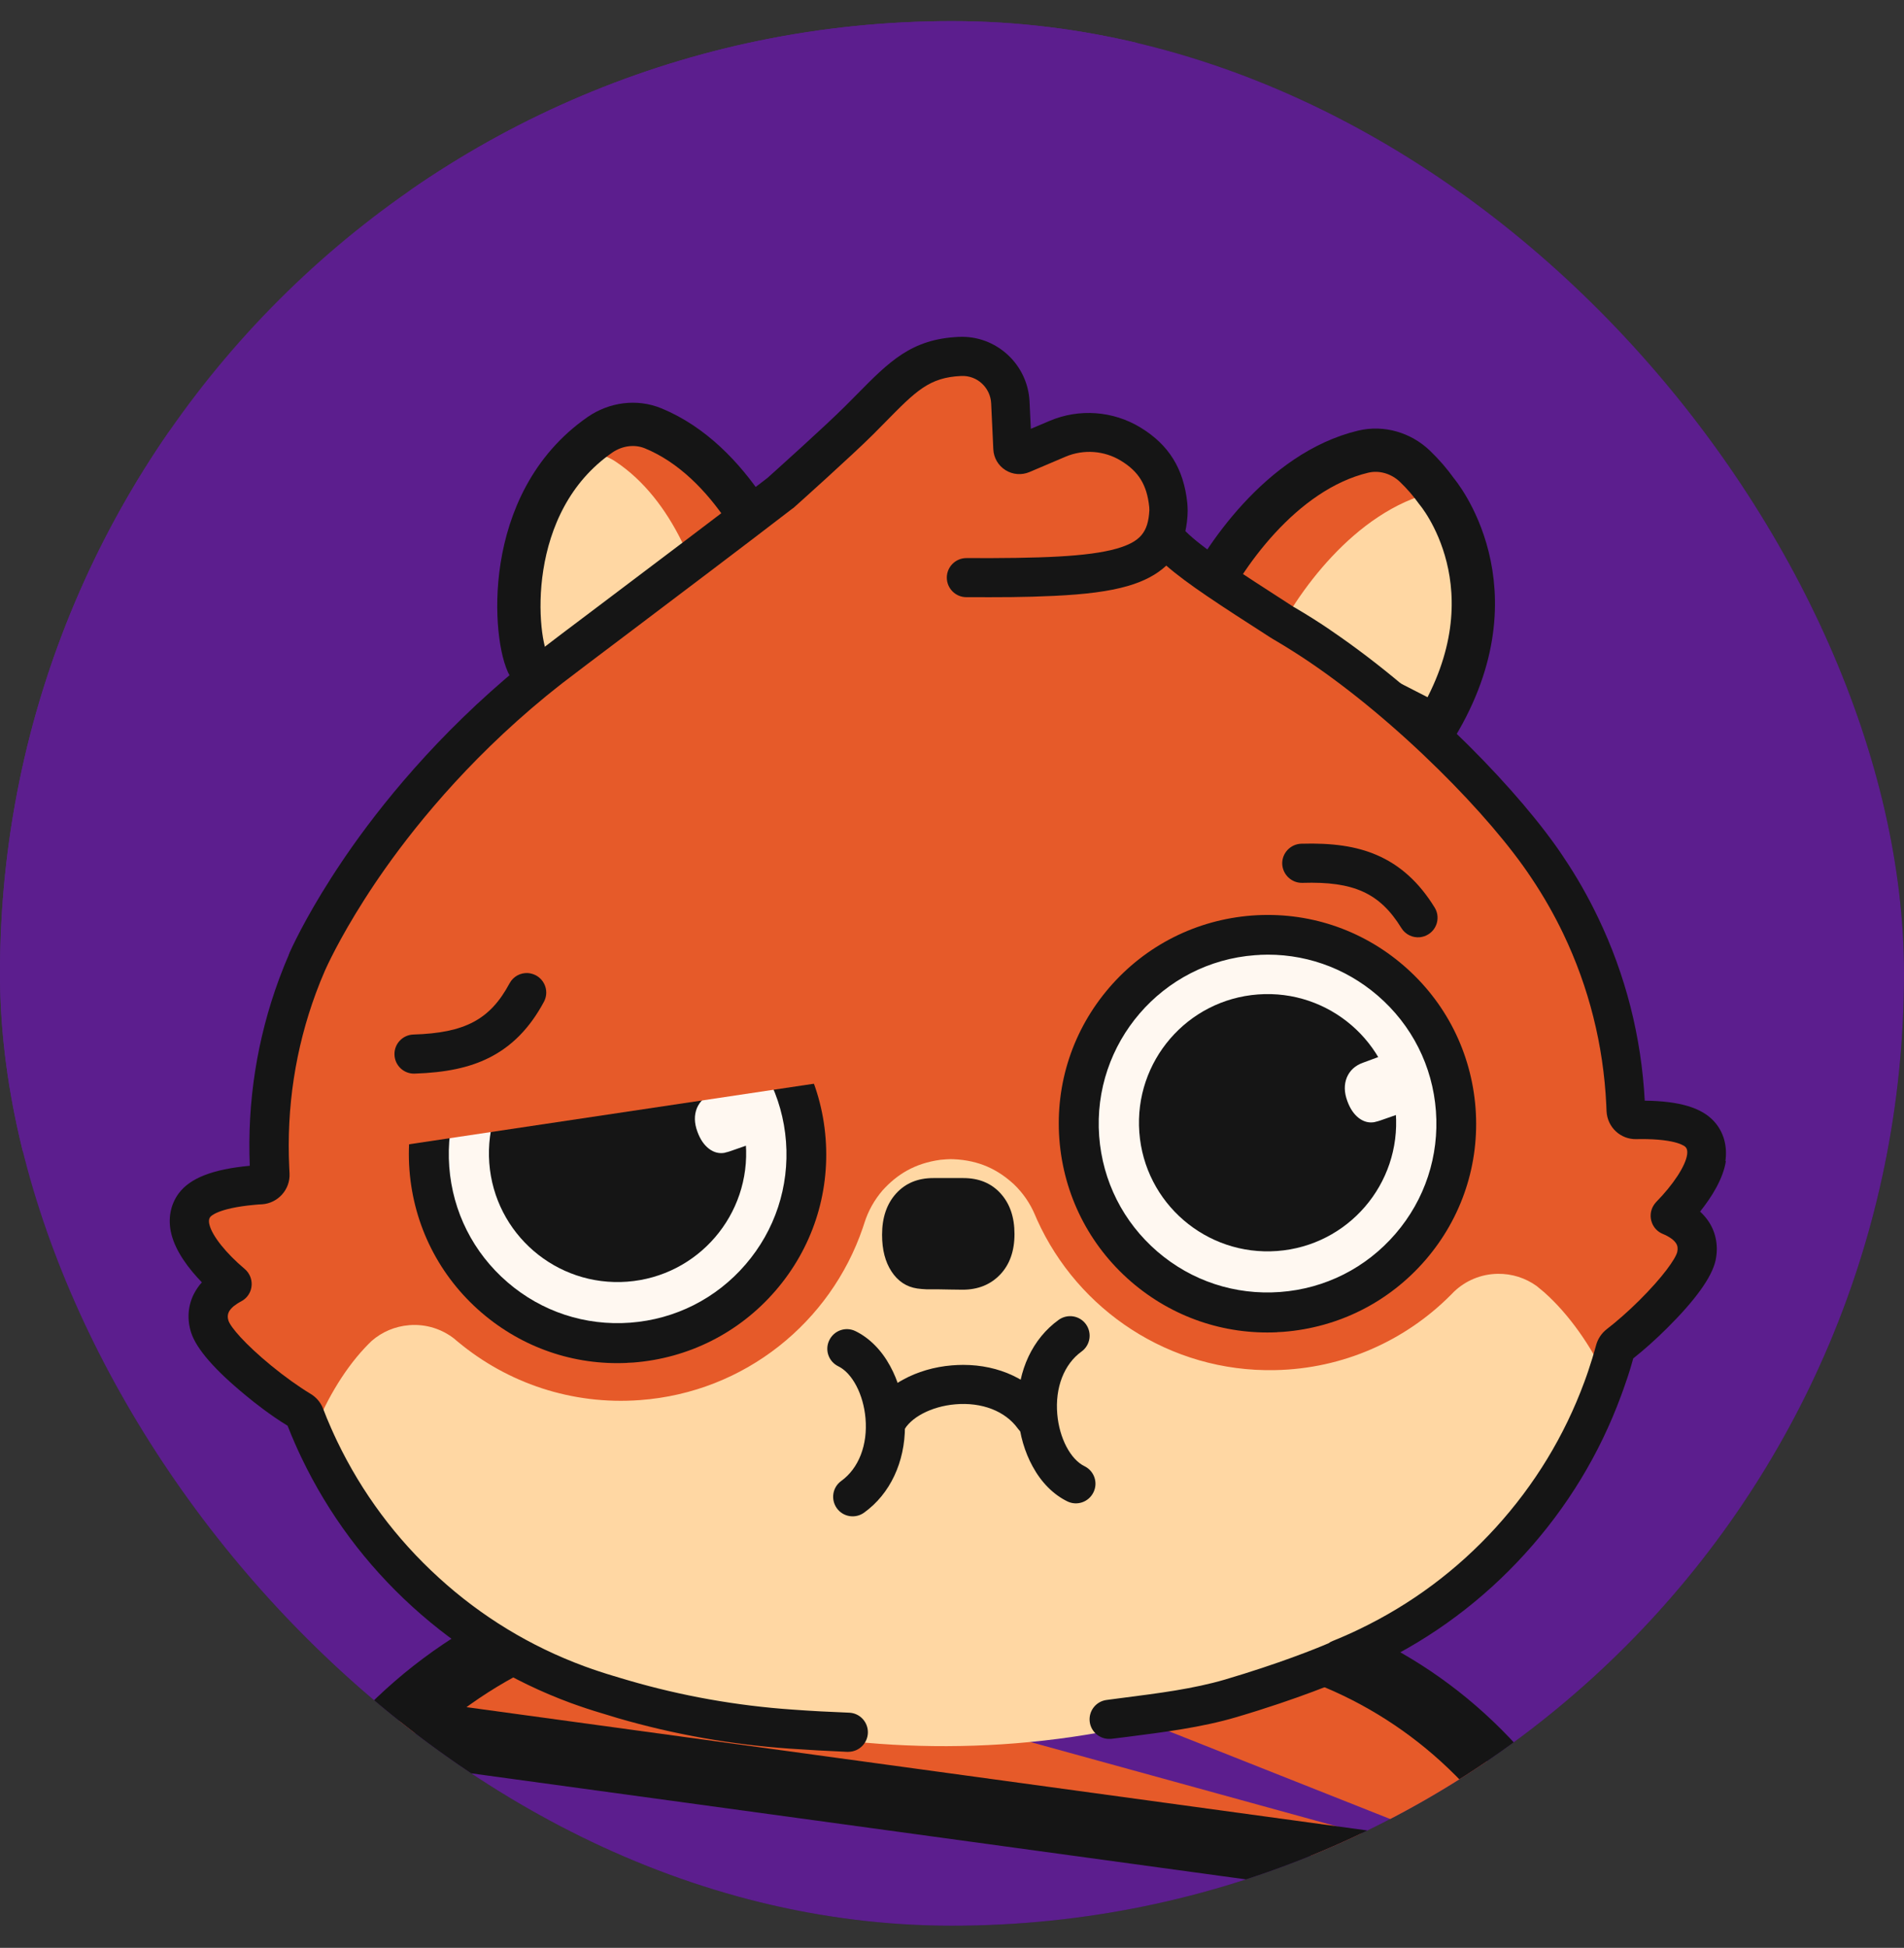 <svg width="44" height="45" viewBox="0 0 44 45" fill="none" xmlns="http://www.w3.org/2000/svg">
<rect x="0" y="0" width="44" height="45" fill="#333333" stroke="none"/>
<g clip-path="url(#clip0_2012_1418)">
<rect y="0.488" width="64" height="64" rx="32" fill="black" fill-opacity="0.2"/>
<rect x="-4" y="-3.512" width="72" height="72" rx="36" fill="#5C1E8E" stroke="#5C1E8E" stroke-width="8"/>
<path d="M36.341 43.694C36.071 44.275 35.686 44.848 35.273 45.251L35.273 45.252C35.231 45.292 35.19 45.33 35.149 45.367C35.022 45.463 34.866 45.521 34.694 45.526L34.694 45.526C34.494 45.532 34.311 45.463 34.168 45.344C34.143 45.321 34.114 45.294 34.084 45.267C34.084 45.267 34.083 45.266 34.083 45.266L33.58 45.822C32.864 45.169 32.08 45.389 31.18 45.64C30.679 45.78 30.143 45.93 29.562 45.946L36.341 43.694ZM36.341 43.694C35.827 42.494 35.096 41.415 34.167 40.487L34.167 40.487C33.228 39.547 32.135 38.81 30.918 38.295L30.917 38.295C30.713 38.209 30.505 38.129 30.296 38.056L30.014 37.958C29.905 37.925 29.762 37.881 29.583 37.827C29.125 37.69 28.479 37.496 27.7 37.264C24.183 36.216 20.608 36.284 17.667 36.956C17.667 36.956 17.667 36.956 17.667 36.956L17.5 36.225M36.341 43.694L9.025 39.956C10.032 38.949 11.206 38.157 12.513 37.605C12.747 37.505 12.985 37.415 13.224 37.333L13.227 37.331M17.5 36.225C17.203 36.293 16.904 36.358 16.605 36.423C15.585 36.645 14.561 36.869 13.578 37.206C13.389 37.271 13.269 37.316 13.227 37.331M17.5 36.225C20.552 35.528 24.259 35.456 27.914 36.545C28.709 36.782 29.368 36.979 29.828 37.118L17.5 36.225ZM13.227 37.331L13.516 38.023L13.513 38.025L13.503 38.029C13.499 38.03 13.495 38.032 13.492 38.033L13.258 37.415L13.227 37.331ZM19.814 48.187C19.799 48.145 19.782 48.103 19.766 48.062L19.814 48.187ZM19.814 48.187C19.916 48.466 20.075 48.718 20.276 48.93L19.814 48.187ZM8.392 45.251C8.434 45.293 8.475 45.331 8.516 45.367L7.364 43.736C7.361 43.744 7.358 43.752 7.354 43.759C7.623 44.319 7.995 44.864 8.391 45.251L8.392 45.251Z" fill="#E65A29" stroke="#151515" stroke-width="1.5"/>
<path d="M33.487 16.302L33.194 16.771L29.417 14.837L27.744 13.979C28.231 12.914 29.606 10.885 31.504 10.431C31.932 10.331 32.38 10.466 32.697 10.769C32.889 10.953 33.057 11.148 33.201 11.351C34.553 13.255 33.876 15.822 33.486 16.297L33.487 16.302Z" fill="#E65A29"/>
<path d="M33.486 16.302L33.193 16.771L29.416 14.837C29.932 13.756 31.287 11.808 33.141 11.366C33.162 11.362 33.18 11.358 33.201 11.353C34.552 13.258 33.875 15.824 33.486 16.3L33.486 16.302Z" fill="#FFD7A3"/>
<path d="M33.193 16.773L29.417 14.84L27.744 13.981C28.231 12.917 29.606 10.887 31.504 10.434C31.932 10.333 32.38 10.468 32.697 10.771C32.889 10.955 33.057 11.151 33.201 11.353C33.201 11.353 35.112 13.587 33.193 16.769L33.193 16.773Z" stroke="#151515" stroke-linejoin="round"/>
<path d="M18.256 13.983L16.433 14.582L12.95 15.725L12.439 15.892L12.397 15.793L12.222 15.383C11.908 14.845 11.634 12.134 13.348 10.468C13.503 10.317 13.674 10.177 13.862 10.044C14.223 9.794 14.688 9.727 15.093 9.895C16.897 10.637 17.94 12.856 18.256 13.983Z" fill="#E65A29"/>
<path d="M16.433 14.582L12.95 15.725L12.397 15.793L12.223 15.383C11.908 14.845 11.634 12.134 13.348 10.468C13.652 10.427 13.963 10.49 14.223 10.662C15.566 11.554 16.202 13.331 16.434 14.58L16.433 14.582Z" fill="#FFD7A3"/>
<path d="M15.095 9.896C16.899 10.638 17.942 12.857 18.258 13.984L12.441 15.893L12.225 15.384C11.883 14.798 11.586 11.627 13.864 10.045C14.225 9.795 14.69 9.729 15.095 9.896Z" stroke="#151515" stroke-linejoin="round"/>
<path d="M19.864 9.706C20.31 8.864 21.178 8.272 22.197 8.227C22.81 8.198 23.329 8.675 23.358 9.291L23.409 10.353C23.413 10.456 23.52 10.524 23.614 10.482L24.451 10.126C24.998 9.894 25.629 9.939 26.139 10.25C26.646 10.559 26.961 11.072 27.008 11.659C27.014 11.802 26.912 12.374 26.912 12.374C27.277 12.852 28.569 13.736 29.667 14.388C29.684 14.399 29.701 14.408 29.718 14.419C29.979 14.571 30.242 14.736 30.504 14.914C30.504 14.914 30.506 14.914 30.509 14.916C32.638 16.359 34.79 18.557 35.762 20.024C35.765 20.028 35.77 20.035 35.772 20.04C36.057 20.465 36.311 20.91 36.534 21.374C37.156 22.667 37.505 24.058 37.573 25.502L37.58 25.648C37.586 25.769 37.689 25.863 37.811 25.862C37.841 25.86 37.872 25.859 37.902 25.86C38.62 25.857 39.087 25.968 39.288 26.191C39.377 26.29 39.477 26.468 39.436 26.742C39.366 27.201 38.925 27.749 38.598 28.081C38.804 28.165 38.997 28.29 39.114 28.472C39.215 28.632 39.245 28.82 39.2 29.015C39.107 29.422 38.468 30.093 38.197 30.361C37.961 30.595 37.676 30.853 37.404 31.063C37.365 31.093 37.337 31.134 37.325 31.181C37.267 31.395 37.202 31.605 37.132 31.814C37.103 31.9 37.072 31.986 37.041 32.072C36.561 33.373 35.844 34.554 34.906 35.586C33.967 36.618 32.858 37.442 31.608 38.042C31.397 38.144 31.184 38.238 30.97 38.324L30.975 38.333C30.933 38.351 29.966 38.779 28.441 39.226C25.073 40.218 20.638 40.092 18.287 39.928C16.976 39.837 15.68 39.608 14.417 39.24C14.229 39.186 14.11 39.147 14.069 39.135L14.067 39.135C13.829 39.066 13.593 38.988 13.36 38.903C12.059 38.422 10.878 37.706 9.846 36.767C8.816 35.831 7.99 34.721 7.389 33.47C7.34 33.365 7.29 33.259 7.243 33.154C7.175 33 7.111 32.843 7.05 32.687C7.031 32.641 6.999 32.6 6.955 32.574C6.632 32.383 6.272 32.118 5.982 31.878C5.687 31.637 4.987 31.029 4.856 30.632C4.793 30.442 4.805 30.252 4.891 30.084C4.99 29.891 5.173 29.749 5.367 29.646C5.011 29.346 4.518 28.842 4.408 28.392C4.341 28.123 4.421 27.936 4.503 27.829C4.684 27.588 5.136 27.433 5.851 27.369C5.912 27.364 5.973 27.359 6.034 27.356C6.155 27.35 6.251 27.245 6.245 27.12L6.239 26.978C6.17 25.531 6.387 24.116 6.885 22.77C6.951 22.588 7.022 22.411 7.099 22.234C7.099 22.234 7.101 22.229 7.103 22.222C7.103 22.222 7.102 22.218 7.105 22.217C7.107 22.213 7.111 22.203 7.116 22.196C7.115 22.193 7.118 22.191 7.12 22.186C7.122 22.179 7.126 22.174 7.128 22.165C7.23 21.939 7.593 21.181 8.292 20.144C8.323 20.098 8.356 20.052 8.387 20.003C9.153 18.888 10.444 17.27 12.336 15.717C12.467 15.61 12.601 15.503 12.739 15.395C12.741 15.395 12.757 15.38 12.784 15.36C13.23 15.013 15.963 12.778 17.702 11.563C17.707 11.56 18.542 11.021 18.538 11.024" fill="#E65A29"/>
<path d="M37.112 31.825C37.083 31.911 37.052 31.997 37.021 32.083C36.54 33.384 35.824 34.565 34.885 35.596C33.946 36.628 32.838 37.452 31.588 38.053C31.377 38.154 31.163 38.249 30.949 38.334L30.954 38.343C30.913 38.362 29.921 38.713 28.421 39.237C24.904 40.468 21.282 40.568 18.271 40.03C16.977 39.798 15.659 39.62 14.397 39.253C14.209 39.199 14.09 39.16 14.049 39.148L14.047 39.148C13.809 39.079 13.573 39.001 13.339 38.916C12.038 38.435 10.857 37.719 9.826 36.781C8.796 35.844 7.97 34.733 7.369 33.483C7.319 33.378 7.27 33.272 7.223 33.166C7.484 32.441 7.918 31.686 8.427 31.142C8.48 31.085 8.534 31.031 8.588 30.979C8.824 30.773 9.125 30.64 9.462 30.614C9.85 30.584 10.215 30.706 10.5 30.929C10.529 30.956 10.558 30.98 10.59 31.005C11.723 31.946 13.209 32.464 14.793 32.345C17.22 32.165 19.195 30.538 19.936 28.373C19.95 28.332 19.964 28.289 19.977 28.249C20.064 27.973 20.207 27.72 20.394 27.502C20.477 27.405 20.477 27.405 20.394 27.502C20.724 27.137 21.132 26.876 21.733 26.794C21.782 26.789 21.829 26.785 21.878 26.782L21.885 26.782C21.934 26.78 21.983 26.777 22.03 26.78C22.637 26.805 23.067 27.026 23.43 27.359C23.591 27.507 23.591 27.507 23.43 27.359C23.636 27.556 23.802 27.794 23.916 28.063C23.934 28.105 23.95 28.144 23.968 28.183C24.911 30.268 27.029 31.702 29.461 31.653C31.05 31.623 32.481 30.964 33.52 29.923C33.547 29.896 33.576 29.866 33.603 29.839C33.865 29.59 34.217 29.435 34.606 29.428C34.944 29.422 35.256 29.527 35.511 29.71C35.569 29.756 35.628 29.805 35.687 29.856C36.262 30.366 36.778 31.111 37.107 31.828L37.112 31.825Z" fill="#FFD7A3"/>
<path d="M39.885 26.815C39.823 27.233 39.554 27.656 39.288 27.99C39.369 28.066 39.439 28.147 39.497 28.238C39.662 28.498 39.714 28.812 39.644 29.125C39.557 29.509 39.178 30.036 38.517 30.691C38.262 30.945 37.989 31.188 37.743 31.382C37.689 31.579 37.628 31.777 37.559 31.97C37.531 32.054 37.5 32.142 37.464 32.237C36.965 33.593 36.216 34.825 35.239 35.898C34.263 36.972 33.107 37.833 31.804 38.458C31.616 38.549 31.425 38.633 31.232 38.712C31.207 38.73 31.182 38.743 31.154 38.756L31.152 38.756C30.975 38.835 30.019 39.243 28.568 39.671C27.765 39.908 26.895 40.017 26.054 40.125C25.932 40.14 25.811 40.155 25.69 40.17L25.652 40.172C25.421 40.183 25.213 40.014 25.183 39.779C25.151 39.532 25.325 39.305 25.573 39.273C25.694 39.257 25.817 39.242 25.939 39.225C26.78 39.117 27.578 39.016 28.311 38.801C29.549 38.435 30.407 38.09 30.702 37.963C30.731 37.941 30.763 37.923 30.8 37.909C31.005 37.827 31.212 37.735 31.411 37.639C32.609 37.064 33.672 36.273 34.568 35.288C35.465 34.302 36.155 33.169 36.614 31.923C36.648 31.835 36.674 31.754 36.701 31.678C36.769 31.475 36.832 31.273 36.886 31.071C36.926 30.928 37.012 30.8 37.127 30.71C37.358 30.532 37.626 30.297 37.877 30.048C38.433 29.497 38.723 29.077 38.76 28.923C38.777 28.845 38.77 28.779 38.732 28.723C38.681 28.643 38.574 28.568 38.423 28.505C38.311 28.459 38.222 28.369 38.177 28.254C38.126 28.125 38.136 27.977 38.208 27.856C38.227 27.824 38.249 27.795 38.274 27.768C38.668 27.367 38.948 26.939 38.987 26.679C39.003 26.57 38.975 26.525 38.95 26.498C38.943 26.491 38.773 26.311 37.903 26.315C37.875 26.316 37.844 26.318 37.816 26.317C37.448 26.325 37.144 26.041 37.126 25.671L37.12 25.526C37.054 24.141 36.719 22.81 36.126 21.571C35.915 21.131 35.67 20.701 35.397 20.294C35.392 20.29 35.39 20.283 35.385 20.276C34.905 19.553 34.148 18.669 33.25 17.783C32.271 16.818 31.235 15.954 30.254 15.29C30.252 15.29 30.249 15.285 30.247 15.285C29.99 15.112 29.734 14.951 29.49 14.807C29.473 14.799 29.456 14.788 29.442 14.779C29.437 14.775 29.43 14.773 29.425 14.768L29.423 14.768L29.36 14.729C28.203 13.986 27.436 13.49 26.952 13.067C26.73 13.274 26.434 13.431 26.062 13.538C25.627 13.664 25.079 13.732 24.36 13.766C23.642 13.8 23.13 13.798 22.33 13.796C22.082 13.796 21.88 13.592 21.88 13.344C21.88 13.095 22.084 12.893 22.332 12.893C24.029 12.9 25.143 12.864 25.81 12.673C26.349 12.516 26.534 12.301 26.561 11.786L26.558 11.713C26.505 11.204 26.315 10.894 25.904 10.644C25.52 10.409 25.042 10.375 24.628 10.549L23.791 10.905C23.61 10.982 23.402 10.966 23.236 10.861C23.069 10.757 22.964 10.576 22.955 10.382L22.905 9.319C22.888 8.954 22.579 8.668 22.214 8.686L22.209 8.686C21.474 8.721 21.172 9.026 20.447 9.764C20.361 9.85 20.274 9.938 20.18 10.034C19.696 10.517 18.4 11.678 18.343 11.728C18.343 11.728 18.339 11.732 18.337 11.733C18.332 11.738 18.326 11.742 18.321 11.745C18.319 11.745 18.316 11.75 18.312 11.75C17.189 12.615 15.619 13.798 14.473 14.664C13.778 15.187 13.23 15.602 13.062 15.732C13.04 15.75 13.026 15.76 13.019 15.765C13.019 15.765 13.017 15.765 13.015 15.767C12.886 15.87 12.752 15.974 12.621 16.081C10.754 17.612 9.489 19.206 8.756 20.275C8.726 20.321 8.693 20.367 8.662 20.413C7.987 21.418 7.632 22.155 7.536 22.364C7.532 22.373 7.53 22.38 7.526 22.388C7.526 22.39 7.524 22.392 7.521 22.395L7.515 22.412C7.515 22.414 7.513 22.416 7.511 22.419C7.511 22.421 7.509 22.424 7.507 22.428C7.435 22.594 7.365 22.766 7.301 22.94C6.825 24.229 6.619 25.585 6.684 26.971L6.691 27.114C6.708 27.481 6.423 27.797 6.056 27.822C6.002 27.824 5.946 27.827 5.885 27.834C5.018 27.913 4.866 28.105 4.859 28.115C4.839 28.142 4.813 28.192 4.842 28.299C4.906 28.554 5.225 28.954 5.655 29.316C5.681 29.338 5.706 29.363 5.726 29.392C5.811 29.506 5.837 29.652 5.799 29.788C5.765 29.907 5.683 30.007 5.575 30.063C5.502 30.102 5.443 30.142 5.393 30.182C5.346 30.224 5.31 30.266 5.289 30.307C5.259 30.367 5.255 30.433 5.279 30.509C5.329 30.661 5.659 31.049 6.264 31.546C6.577 31.803 6.911 32.041 7.179 32.202C7.307 32.278 7.409 32.398 7.465 32.54C7.521 32.69 7.585 32.84 7.65 32.989C7.695 33.09 7.742 33.194 7.789 33.292C8.364 34.489 9.155 35.552 10.141 36.449C11.126 37.348 12.258 38.035 13.505 38.495C13.727 38.576 13.955 38.652 14.181 38.719C14.186 38.719 14.193 38.723 14.198 38.723C14.229 38.733 14.346 38.77 14.534 38.824C15.754 39.18 17.024 39.406 18.307 39.495C18.742 39.527 19.184 39.55 19.624 39.567C19.873 39.577 20.066 39.788 20.056 40.037C20.046 40.272 19.858 40.459 19.626 40.47C19.395 40.481 19.601 40.471 19.587 40.472C19.14 40.453 18.688 40.428 18.244 40.397C16.895 40.303 15.561 40.066 14.279 39.693C14.093 39.638 13.974 39.601 13.924 39.585C13.924 39.585 13.92 39.585 13.917 39.583C13.675 39.512 13.429 39.43 13.19 39.343C11.835 38.844 10.603 38.095 9.529 37.118C8.456 36.141 7.595 34.986 6.97 33.683C6.918 33.575 6.866 33.462 6.818 33.352C6.758 33.216 6.7 33.076 6.646 32.938C6.25 32.696 5.878 32.404 5.687 32.244C4.967 31.654 4.541 31.165 4.418 30.789C4.319 30.486 4.341 30.168 4.481 29.892C4.53 29.798 4.589 29.709 4.665 29.625C4.369 29.32 4.064 28.922 3.961 28.512C3.874 28.168 3.936 27.832 4.13 27.57C4.394 27.215 4.917 27.012 5.772 26.932C5.712 25.452 5.939 24.004 6.448 22.621C6.519 22.433 6.593 22.244 6.671 22.067L6.671 22.062C6.671 22.062 6.67 22.057 6.673 22.055L6.673 22.05L6.675 22.05L6.675 22.043L6.679 22.043C6.681 22.038 6.686 22.031 6.688 22.021L6.687 22.014C6.692 22.014 6.692 22.012 6.692 22.009C6.692 22.007 6.694 22.005 6.696 22C6.696 21.997 6.698 21.993 6.7 21.99C6.828 21.71 7.2 20.946 7.901 19.905C7.934 19.856 7.965 19.81 7.998 19.762C8.764 18.646 10.086 16.982 12.035 15.382C12.172 15.27 12.31 15.16 12.444 15.053C12.45 15.048 12.466 15.035 12.489 15.018C12.661 14.883 13.187 14.488 13.911 13.942C15.053 13.081 16.616 11.903 17.736 11.041C17.878 10.914 19.082 9.833 19.523 9.392C19.615 9.301 19.703 9.212 19.785 9.129C20.553 8.349 21.059 7.835 22.15 7.783L22.157 7.783C23.018 7.742 23.751 8.414 23.792 9.277L23.822 9.907L24.259 9.722C24.939 9.434 25.723 9.491 26.356 9.877C27.013 10.277 27.356 10.831 27.438 11.625C27.443 11.683 27.445 11.739 27.446 11.796L27.446 11.807C27.445 11.979 27.42 12.142 27.393 12.27C27.785 12.662 28.593 13.182 29.831 13.98L29.884 14.015C29.899 14.023 29.913 14.032 29.93 14.041C30.193 14.195 30.464 14.365 30.738 14.551C30.743 14.556 30.747 14.558 30.752 14.562C33.02 16.1 35.17 18.354 36.124 19.789L36.129 19.798C36.129 19.798 36.132 19.802 36.134 19.805C36.432 20.246 36.698 20.714 36.929 21.196C37.567 22.524 37.929 23.947 38.009 25.428C38.814 25.437 39.325 25.591 39.612 25.908C39.833 26.151 39.923 26.478 39.872 26.83L39.885 26.815Z" fill="#151515"/>
<path d="M29.616 30.309C32.019 30.13 33.82 28.037 33.641 25.634C33.462 23.231 31.369 21.43 28.966 21.609C26.563 21.788 24.762 23.881 24.941 26.284C25.12 28.687 27.213 30.488 29.616 30.309Z" fill="#FFF8F1"/>
<path d="M29.516 30.778C28.28 30.836 27.088 30.426 26.144 29.614C25.169 28.773 24.579 27.602 24.481 26.319C24.385 25.034 24.795 23.79 25.636 22.814C26.477 21.839 27.648 21.249 28.931 21.151C30.216 21.055 31.46 21.465 32.436 22.306C33.411 23.146 34.001 24.317 34.099 25.601C34.195 26.886 33.785 28.13 32.944 29.106C32.103 30.081 30.933 30.671 29.649 30.769L29.514 30.776L29.516 30.778ZM29.112 22.061L29.002 22.067C26.856 22.227 25.242 24.102 25.401 26.248C25.479 27.288 25.957 28.234 26.747 28.915C27.537 29.595 28.545 29.925 29.582 29.848C30.623 29.771 31.569 29.292 32.249 28.503C32.93 27.713 33.26 26.705 33.183 25.667C33.106 24.627 32.627 23.681 31.837 23C31.075 22.344 30.111 22.012 29.112 22.059L29.112 22.061Z" fill="#151515"/>
<path d="M29.514 28.901C31.151 28.78 32.378 27.354 32.256 25.716C32.135 24.079 30.709 22.852 29.071 22.974C27.434 23.095 26.207 24.521 26.329 26.159C26.45 27.796 27.878 29.023 29.514 28.901Z" fill="#151515"/>
<path d="M31.778 25.919C31.806 25.913 31.866 25.898 31.891 25.888L32.023 25.842L32.318 25.739C32.501 25.674 32.627 25.56 32.696 25.399C32.766 25.239 32.765 25.061 32.692 24.863C32.62 24.664 32.507 24.524 32.353 24.442C32.202 24.363 32.032 24.354 31.85 24.421L31.498 24.551C31.315 24.616 31.192 24.732 31.124 24.892C31.059 25.055 31.061 25.235 31.136 25.438C31.201 25.616 31.289 25.743 31.403 25.831C31.52 25.919 31.646 25.949 31.778 25.921L31.778 25.919Z" fill="#FFF8F1"/>
<path d="M14.597 31.017C17 30.838 18.801 28.745 18.622 26.342C18.443 23.939 16.35 22.138 13.947 22.317C11.544 22.496 9.743 24.589 9.922 26.992C10.101 29.395 12.194 31.196 14.597 31.017Z" fill="#FFF8F1"/>
<path d="M14.497 31.486C13.261 31.545 12.069 31.134 11.125 30.322C10.15 29.482 9.56 28.311 9.462 27.028C9.366 25.742 9.776 24.498 10.617 23.523C11.458 22.547 12.628 21.957 13.912 21.859C16.565 21.661 18.883 23.658 19.08 26.309C19.176 27.595 18.766 28.838 17.925 29.814C17.084 30.79 15.913 31.38 14.63 31.478L14.495 31.484L14.497 31.486ZM14.091 22.77L13.983 22.775C12.943 22.852 11.996 23.331 11.316 24.121C10.636 24.91 10.305 25.918 10.382 26.956C10.46 27.996 10.938 28.942 11.728 29.623C12.518 30.304 13.525 30.634 14.563 30.557C15.604 30.479 16.55 30.001 17.23 29.211C17.911 28.421 18.241 27.413 18.164 26.376C18.006 24.267 16.19 22.671 14.091 22.77Z" fill="#151515"/>
<path d="M14.493 29.61C16.129 29.488 17.357 28.063 17.235 26.424C17.113 24.788 15.688 23.56 14.049 23.682C12.413 23.804 11.185 25.229 11.307 26.868C11.429 28.504 12.854 29.732 14.493 29.61Z" fill="#151515"/>
<path d="M16.759 26.627C16.787 26.621 16.847 26.607 16.872 26.596L17.004 26.55L17.299 26.447C17.482 26.382 17.608 26.268 17.677 26.108C17.747 25.947 17.746 25.769 17.673 25.571C17.601 25.372 17.488 25.232 17.334 25.151C17.183 25.071 17.014 25.062 16.831 25.13L16.479 25.259C16.296 25.324 16.173 25.44 16.105 25.6C16.04 25.763 16.042 25.943 16.117 26.146C16.182 26.324 16.27 26.451 16.384 26.539C16.501 26.628 16.627 26.657 16.759 26.63L16.759 26.627Z" fill="#FFF8F1"/>
<path d="M21.192 29.767C21.246 29.774 21.357 29.786 21.41 29.786H21.666C21.666 29.788 22.245 29.795 22.245 29.795C22.601 29.795 22.891 29.678 23.114 29.444C23.334 29.212 23.444 28.9 23.444 28.509C23.444 28.118 23.337 27.806 23.121 27.569C22.908 27.335 22.622 27.216 22.261 27.216H21.567C21.211 27.216 20.923 27.335 20.707 27.574C20.492 27.813 20.384 28.129 20.384 28.525C20.384 28.875 20.457 29.151 20.602 29.374C20.75 29.599 20.947 29.73 21.195 29.767H21.192Z" fill="#151515"/>
<path d="M20.436 24.793L8.32 26.605L8.44 22.038L17.5 20.211L20.436 24.793Z" fill="#E65A29"/>
<path d="M12.198 22.48C12.261 22.484 12.325 22.502 12.385 22.533C12.605 22.652 12.688 22.924 12.569 23.145C12.244 23.75 11.829 24.174 11.3 24.438C10.847 24.665 10.3 24.78 9.581 24.803C9.332 24.812 9.123 24.614 9.116 24.365C9.108 24.115 9.306 23.907 9.555 23.9C10.745 23.863 11.326 23.555 11.775 22.718C11.862 22.556 12.029 22.47 12.2 22.48L12.198 22.48Z" fill="#151515"/>
<path d="M32.815 21.652C32.649 21.669 32.479 21.593 32.385 21.44C31.887 20.633 31.287 20.359 30.098 20.396C29.849 20.403 29.641 20.206 29.631 19.958C29.624 19.71 29.821 19.501 30.069 19.492C30.79 19.47 31.343 19.551 31.808 19.75C32.351 19.982 32.792 20.379 33.153 20.965C33.285 21.177 33.218 21.457 33.006 21.586C32.947 21.624 32.88 21.644 32.815 21.652Z" fill="#151515"/>
<path d="M22.259 31.532C23.089 31.532 23.822 31.874 24.256 32.476C24.401 32.68 24.354 32.961 24.153 33.106C23.949 33.251 23.668 33.205 23.522 33.003C23.232 32.6 22.691 32.389 22.074 32.443C21.524 32.49 21.032 32.748 20.875 33.071C20.765 33.296 20.495 33.39 20.27 33.279C20.045 33.169 19.951 32.9 20.062 32.675C20.219 32.354 20.497 32.075 20.868 31.874C21.2 31.691 21.592 31.576 21.999 31.543C22.088 31.536 22.175 31.532 22.262 31.532L22.259 31.532Z" fill="#151515"/>
<path d="M23.521 32.487C23.521 31.658 23.864 30.924 24.466 30.491C24.67 30.346 24.951 30.392 25.096 30.594C25.241 30.798 25.195 31.079 24.993 31.224C24.59 31.515 24.379 32.056 24.433 32.672C24.48 33.223 24.738 33.715 25.061 33.872C25.286 33.982 25.38 34.252 25.269 34.476C25.159 34.701 24.89 34.795 24.665 34.685C24.344 34.528 24.065 34.249 23.864 33.879C23.681 33.546 23.566 33.155 23.533 32.747C23.526 32.658 23.521 32.572 23.521 32.485L23.521 32.487Z" fill="#151515"/>
<path d="M20.913 32.95C20.913 33.779 20.57 34.513 19.968 34.946C19.764 35.092 19.483 35.045 19.338 34.843C19.193 34.639 19.239 34.358 19.441 34.213C19.844 33.922 20.055 33.381 20.001 32.765C19.954 32.214 19.696 31.722 19.373 31.565C19.148 31.455 19.054 31.186 19.165 30.961C19.275 30.736 19.544 30.642 19.769 30.752C20.09 30.909 20.369 31.188 20.57 31.558C20.753 31.891 20.868 32.282 20.901 32.69C20.908 32.779 20.913 32.866 20.913 32.952L20.913 32.95Z" fill="#151515"/>
</g>
<defs>
<clipPath id="clip0_2012_1418">
<rect y="0.488" width="44" height="44" rx="22" fill="white"/>
</clipPath>
</defs>
</svg>
